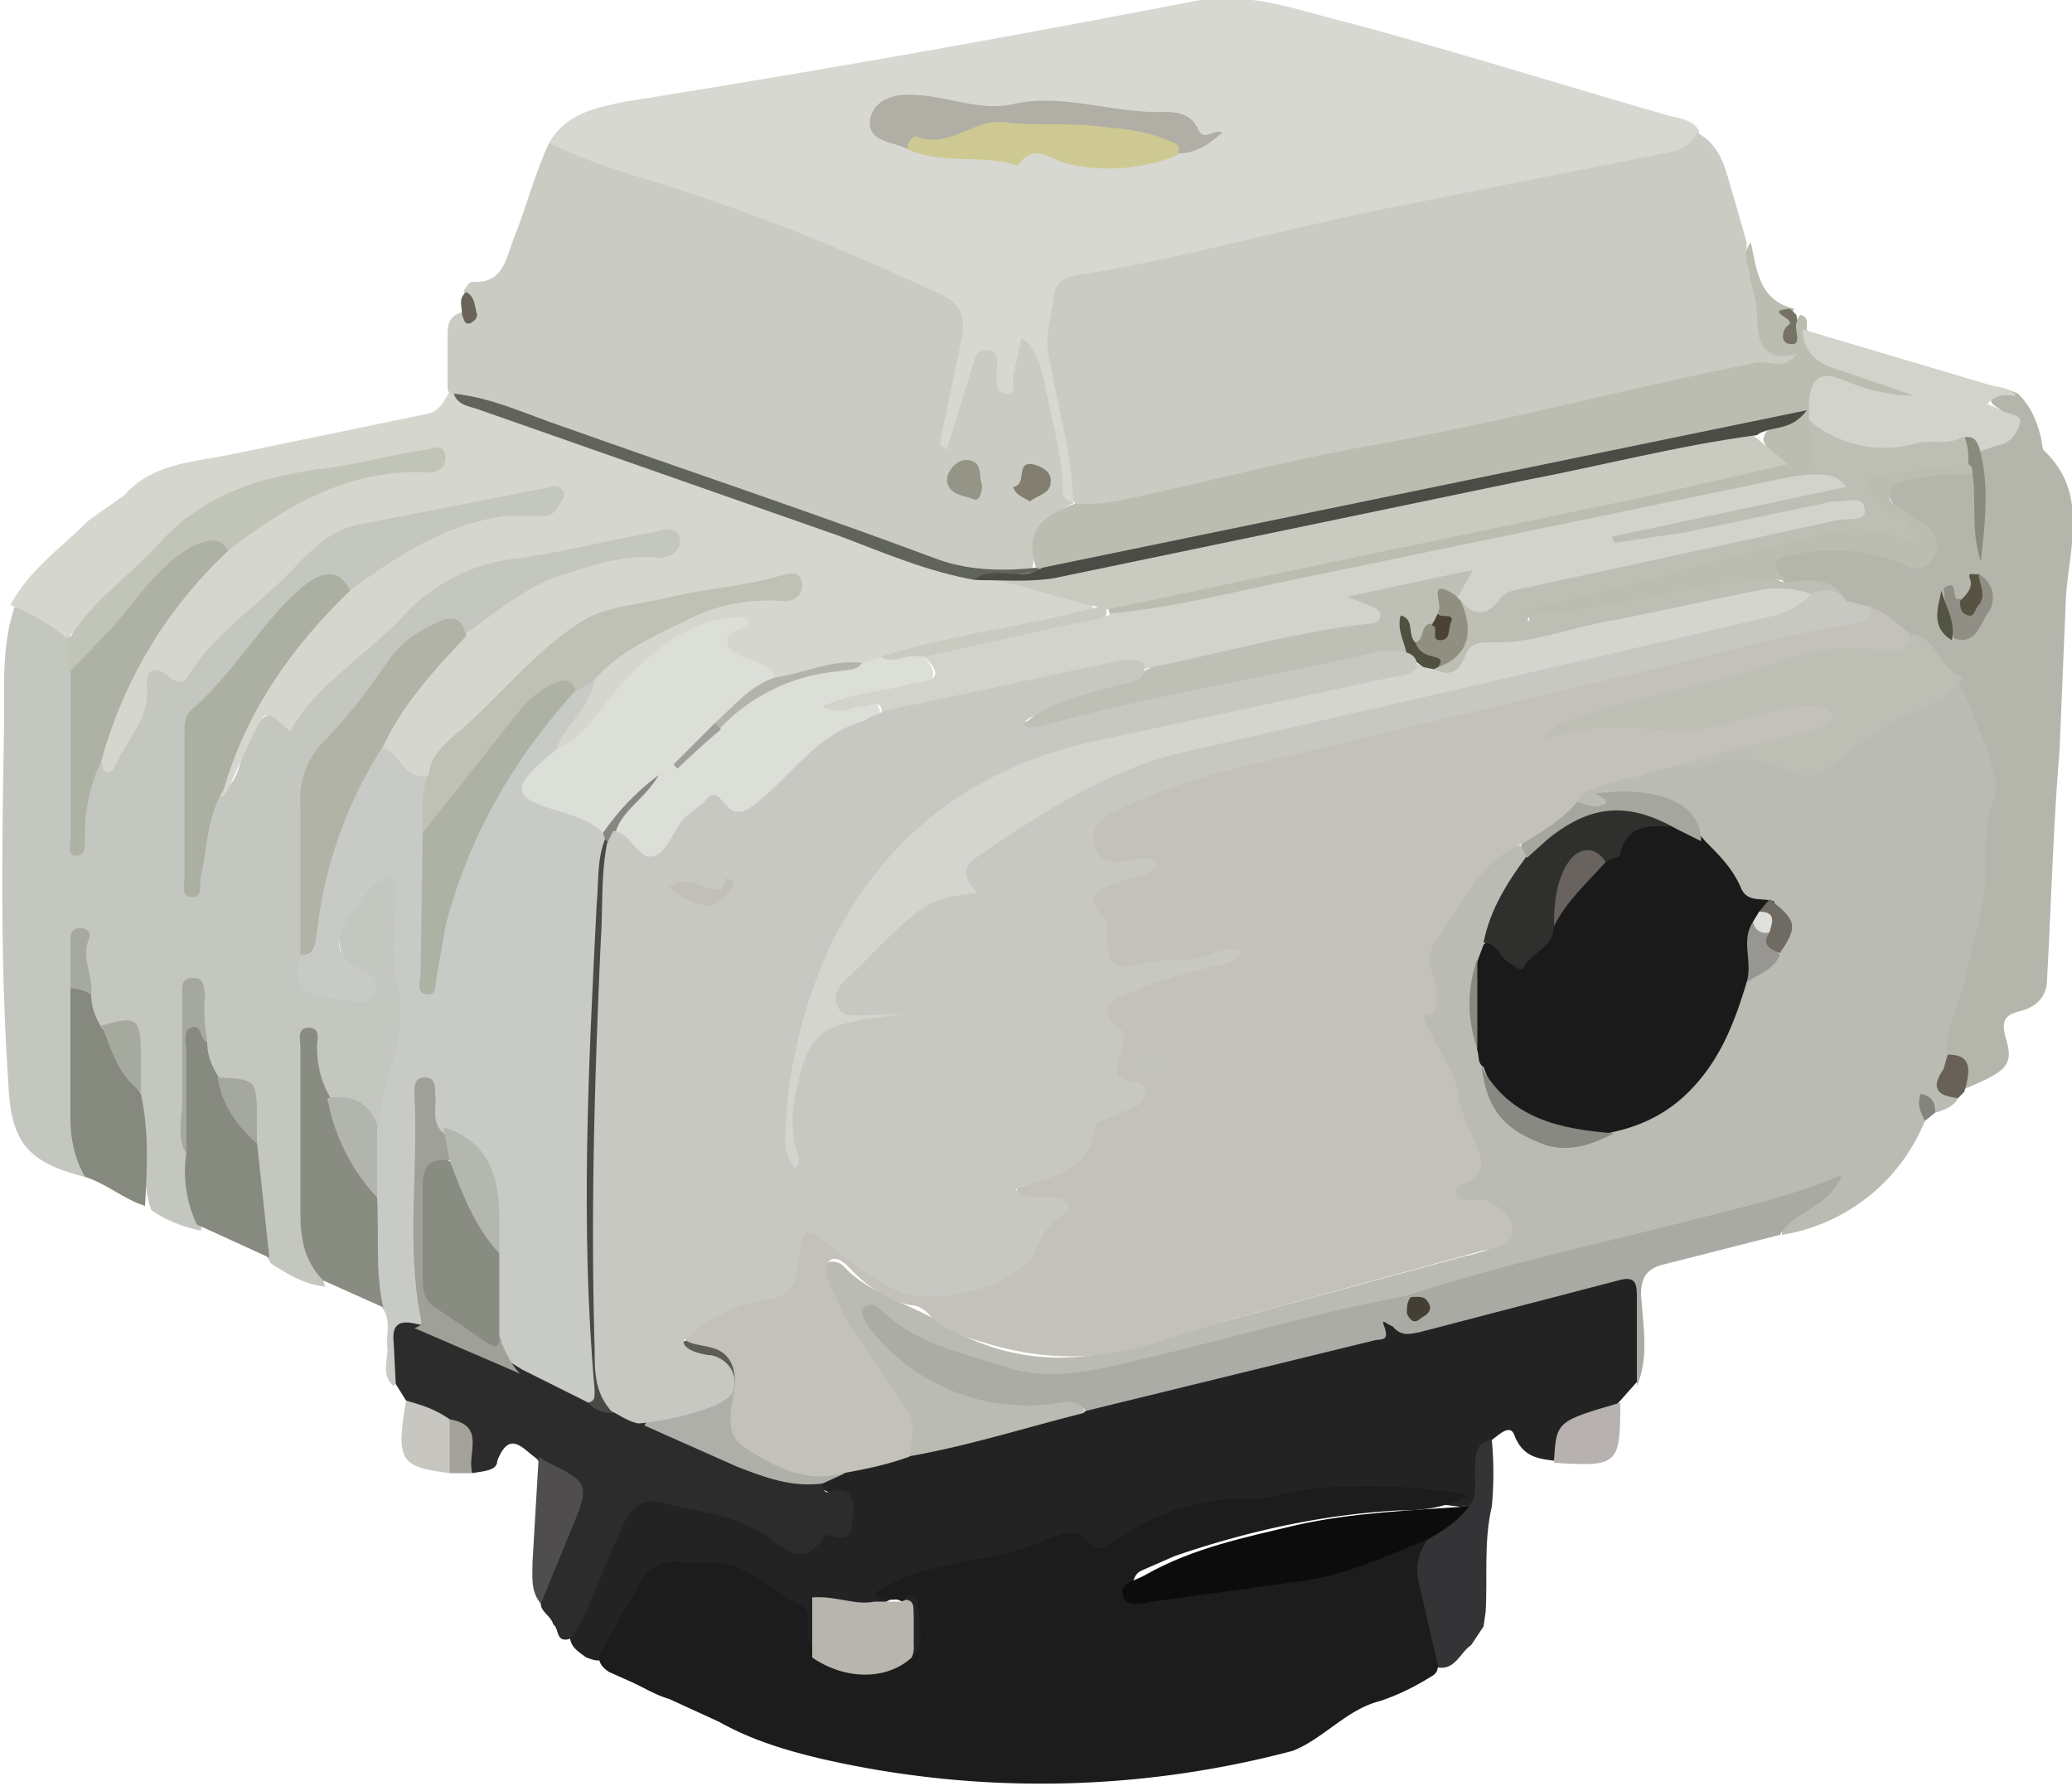 <svg xmlns="http://www.w3.org/2000/svg" id="图层_1" viewBox="0 0 100 86.2"><style>.st2{fill:#caccc3}.st5{fill:#232324}.st8{fill:#bbbdb1}.st11{fill:#d2d3cb}.st27{fill:#bdbfb4}.st31{fill:#898983}.st39{fill:#a5a89e}.st40{fill:#a6a99e}.st67{fill:#c2c3bd}</style><path fill="#d7d8d2" d="M26.5 6.9c.8-1.4 2.2-1.7 3.7-2A813 813 0 0 0 57.4.1c2.8-.6 5.2.4 7.7 1 5.2 1.4 10.3 3 15.5 4.5.5.1 1.1.2 1.4.7 0 1.1-.9 1.2-1.7 1.4-2.4.6-4.9 1-7.3 1.5-5.1 1-10.1 2.1-15.1 3.3l-5.1 1c-1.2.2-1.7.8-1.8 1.9-.2 1.8.4 3.5.6 5.3.2 1.1.7 2.2.3 3.4-1 .6-.9-.3-1-.8l-.9-4.6-.5-1.5c-.3.5-.2.9-.3 1.2-.1.3-.1.8-.6.8s-.7-.3-.8-.7c-.1-.3 0-.6-.3-.9-.5.2-.4.7-.6 1.1l-.8 2.4c-.1.3-.2.8-.7.6-.4-.1-.4-.6-.4-.9l.2-1.2c.3-.8.4-1.7.6-2.6.4-1.9.2-2.3-1.6-3.1a95.7 95.7 0 0 0-16.4-6.2c-.5-.1-1.1-.2-1.3-.8z"/><path fill="#babbb3" d="M92.9 54.1a9 9 0 0 1-6.9 5.5c0-.8.6-1 1.1-1.4l1-.7c-6.5 2.1-13.3 3.3-20 5.4-4.8 1-9.6 2.4-14.3 3.5-3.9.9-7.3-.2-10.7-2.1-.3-.1-.4-.4-1-.4a9.9 9.9 0 0 0 6.9 3.8l2.1-.1c.6 0 1.2-.1 1.3.8-.3.4-.7.5-1.2.6-2 .5-3.9 1.1-5.9 1.5-.5.1-.9.3-1.4.1-.4-2.5-2.1-4.3-3.4-6.3-.5-.8-.9-1.5-1-2.4-.1-.4-.1-.7.3-.9.3-.2.7-.1.9.1 1.3 1.4 3.2 1.8 4.8 2.8 2.7 1.7 5.8 2 8.7 1.2l16.6-4.5h.1c.5-.2 1.3-.2 1.3-.9s-.7-.9-1.3-1.1c-1.1-.4-1.2-.6-.4-1.5.6-.6.4-1.1.2-1.7a16 16 0 0 0-2.8-5.5c-.2-.7-.2-1.4 0-2.1.9-.6.6.4.9.6-.1-1.1-.5-2.2.3-3.2 1.3-1.6 1.8-3.8 4.2-4.4.3.1.4.3.5.6-.6 1.5-1.6 2.8-2 4.4l-.3.9c-.2 1.3-.2 2.6 0 3.9l.3.9c.4 2.9 2.8 4.6 6.1 3 3-.9 4.8-3 5.8-5.9.1-.4.2-.8.5-1.1.4-.6 1.2-.8 1.5-1.5.6-.9.7-1.6-.5-2.1-.8 0-1.4-.4-1.7-1.1-.4-.8-1.2-1.3-1.5-2.2-.4-1.4-1.6-1.8-2.8-2.1-.6-.1-1.2 0-1.7-.3.4.5.3.9-.3 1-.4.1-.7-.1-1-.3-.3-.3-.6-.5-1-.4-.3.1-.6.1-.8-.3-.1-.3.1-.6.3-.8.5-.4 1.1-.7 1.7-.4.4.2.7.2 1 0 2.6-.1 5.2-1 7.7-.3 1.9.5 3.2.1 4.4-1.2.4-.4.8-.7 1.3-.9 1.4-.4 2.5-1.4 3.9-1.9 1.2 2.1 2.4 4.1 1.7 6.7l-.2.9c.1 3.3-.7 6.4-1.8 9.5l-.1.8c0 .8-.8 1.7.2 2.4-.2.4-.7.6-1.1.7-.6-.4-.3.3-.5.4z"/><path d="M51.8 24.2c-.1-2.4-.8-4.8-1.2-7.1-.2-1.1.2-2 .3-3 .1-.5.5-.7 1-.8 5-.8 9.9-2.2 14.8-3.2l13.6-2.7c.6-.1 1.3-.3 1.6-1 1.3.7 1.4 2 1.8 3.2l.6 2.1c-.1 1.6.6 3 1 4.5.1.3.4.4.6.5.3.1.8.1.8.6-.1.4-.6.5-1 .5l-2.9.4c-9.3 2.2-18.7 3.9-27.9 6.1-.9.2-1.9.6-2.9.1l-.2-.2z" class="st2"/><path fill="#c4c7c0" d="M4.1 56.8C1.3 56.1.5 55.1.4 52.2 0 46.4.1 40.6.2 34.8c0-1.8-.1-3.7.5-5.5 1.3 0 2.2.7 2.9 1.7.2.5.1 1 .2 1.5v7.7c.3-1.2.1-2.5 1-3.5.3 0 .6.2.8-.2.4-1 1.2-2 1.3-3.2 0-.8.4-1.4 1.4-1.1.5.2.8-.1 1.1-.4 1.9-2.1 4.1-4 6.2-6a3 3 0 0 1 1.8-.8l8.6-1.7c.6-.1 1.5-.4 1.6.6.1.8-.6 1.3-1.4 1.3a13 13 0 0 0-8 2.9c-.4.2-.7.6-1.2.6-.9-.7-1.6-.4-2.4.3-1.8 1.6-3.1 3.8-4.9 5.5-.3.3-.4.8-.4 1.2v6.8c.5-1.5.3-3.1 1.3-4.3 1-.4.9-1.5 1.3-2.2.5-.8.6-2 2-1.3.3.1.5-.2.6-.4 2-2.3 4.3-4.2 6.6-6.2 1-.9 2.3-1.1 3.6-1.3l6.5-1.3.4-.1c.6 0 1.5-.3 1.7.6.1 1-.7 1.3-1.5 1.3a14 14 0 0 0-6.9 2.1c-.7.4-1.2 1.1-1.9 1.4h-.5c-.7-.5-1.3-.4-1.9.1-.4.3-.9.6-1.2 1.1-1.2 1.6-2.3 3.1-3.7 4.5-.6.6-.8 1.4-.8 2.3 0 2.5.1 4.9-.1 7.4.2 1.4.9 1.8 2.7 1.5.1-.1 0-.3-.1-.3-1.7-1.6-1.3-4.1.9-5.1.6-.3.9-.1 1.1.5l.1 1.3c0 1.6-.1 3.3.2 4.9.1.7.1 1.5-.3 2.2-.6 1-.1 2.4-1 3.4-.9-.4-1.6-1.2-2.6-1.3-.6-.6-.7-1.4-.8-2.2.4 3.7-.6 7.4.7 11-1-.1-1.8-.6-2.6-1.1-.5-.7-.7-1.5-.6-2.4 0-1.1-.1-2.1-.3-3.1v-.8c0-1.8 0-1.8-1.7-2.3-.5-.5-.6-1.1-.7-1.8 0-.8-.2-1.5-.4-2.2-.1 2.5-.3 5 0 7.5 0 1.2.4 2.3.3 3.5-.9-.2-1.7-.5-2.4-1-.6-1.7-.1-3.5-.6-5.2v-1.4c0-1.6 0-1.6-1.6-1.7-.7-.3-.7-1-.8-1.6L4 46.1v7.1c-.4.9.2 2.2.1 3.6z"/><path d="M26.5 6.9c2.4 1.2 5.1 1.8 7.6 2.7 3.9 1.3 7.6 2.9 11.3 4.6 1.1.5 1.2 1.3 1 2.2l-1 4.8c0 .2-.1.3.3.5l1.1-3.6c.2-.5.2-1.2.8-1.2.7 0 .5.7.5 1.2 0 .4 0 .9.5.9s.2-.6.3-.9l.4-1.8c.9.7 1 1.7 1.2 2.6.3 1.6.8 3.2.8 4.8 0 .3.2.5.5.5v.1c-1.5.6-1.7 1.9-2 3.2-1.4.4-2.8.4-4.2-.1-6.1-2-12-4.3-18-6.3-2-.7-4-1.2-5.9-2.1l-.1-.2v-2.5c0-.5 0-1 .6-1.2.7-.2.1-.7.2-1.1.1-.1.2-.4.4-.4 1.5.1 1.6-1.1 2-2.1.6-1.5 1-3.1 1.7-4.6z" class="st2"/><path fill="#d5d7cf" d="M16.9 28.5c2.3-1.7 4.6-3.2 7.5-3.6h1.7c.6.1.8-.4 1-.7.1-.2.2-.4 0-.6-.3-.3-.7 0-1 0l-8.7 1.7c-1.8.3-2.8 1.8-4 2.9-1.5 1.4-3.2 2.6-4.3 4.4-.2.4-.5.4-.9.1-.8-.7-1.2-.3-1.1.5.1 1.5-1 2.5-1.5 3.7-.1.2-.3.5-.6.3l-.1-.5c-.4-.4-.2-.8-.1-1.2 1.2-3.6 3.3-6.6 6-9.2 2.9-2.5 6.1-4 10-4.2-.5-.3-1 0-1.5.1-1.3.3-2.7.7-4.1.7-3.6.2-6.1 2.2-8.5 4.5-1.2 1.1-2.2 2.4-3.5 3.4a9.2 9.2 0 0 0-2.7-1.6c.9-1.7 2.5-2.8 3.8-4.1L6 23.9c1.4-1.6 3.5-1.6 5.3-2l9.2-1.9c.7-.1.9-.6 1.2-1.1l.1.1c3 1.2 6.1 2.1 9.1 3.2l14.6 5.2c.5.2 1 .4 1.5.4l.4.1c1.6-.1 3.1.6 4.6 1 .4.1.9.3.8.7 0 .4-.5.4-.9.5-3.1.7-6.2 1.2-9.3 2a2 2 0 0 1-1 .3c-1.4-.1-2.7.7-4.1.6l-1.8-.9c-1.2-.6-1.2-1.1-.2-1.9-2.9.3-4.7 2.3-6.5 4.5-.6.8-1.1 1.7-2.4 1.7-.3-.6.1-1.1.5-1.5l1.2-2.1a13 13 0 0 1 8-3.9c.9-.1.9-.1 1.7-.5-1 0-1.8.3-2.6.4-.7.1-1.3.3-2 .3-3.7.3-6.9 1.8-9.3 4.8-1 1.3-2.6 2.2-3.5 3.6-.5.6-1 .3-1.4-.2-.4-.4-.8-.7-1-1.2a10 10 0 0 1 4.1-5.4c1.5-1 2.9-2.3 4.7-2.9 1.5-.5 3-1 4.6-.9.6.1 1.3-.2 1.2-.9-.1-.7-.9-.4-1.3-.3-2.3.4-4.5 1-6.9 1.3a8.6 8.6 0 0 0-5.2 2.8c-1.8 1.9-4.1 3.2-5.4 5.5-1.2-1.1-1.2-1.1-1.9.4L11 38.1c-.2.3-.4.6-.5 0-.3-.4-.2-.7 0-1.1 1.2-3 2.9-5.6 5-7.9.6-.4.9-.7 1.4-.6z"/><path d="M43.8 70.3c2.9-.5 5.7-1.4 8.5-2.1.4-.5 1-.5 1.6-.7 3.9-.9 7.7-2 11.6-3 .4-.1.9.1 1-.8 0-.5.6-.2 1-.1.4.4.8.2 1.2 0 2.9-.9 5.9-1.5 8.8-2.3 1.5-.4 1.6-.2 1.6 1.3 0 1.4.2 2.7-.1 4.1l-.8.9c-.2.2-.3.4-.6.5-1.5.1-2.3 1-2.6 2.4-.8-.1-1.5-.2-1.9-1.2-.2-.6-.7-.1-1.1.2-.5.5-.3 1.2-.4 1.8-.1.6.1 1.2-.5 1.5-2.4-.3-4.8-.6-7.1-.2-2.5.4-5 .3-7.4 1.1a7 7 0 0 0-2.1 1.1c-.7.5-1.4.8-2.2.2-.4-.3-.8-.3-1.3-.1-2.1.9-4.5 1.1-6.7 1.8-.6.2-1.3.4-1.8.8-.9.6-1.8-.1-2.7 0-.2.8.1 1.6-.3 2.3-.5.3-.6-.2-.6-.5-.3-1.7-1.8-2.2-2.9-2.9-.5-.3-1.4-.3-2.1-.4-1.6-.3-2.1 0-2.9 1.4-.5 1-1.1 1.9-1.9 2.7-.3.1-.5 0-.8-.1-.4-.3-.8-.5-.8-1.1l2.3-5.4c.6-1.4 1.3-1.7 2.7-1.4 1.9.4 3.8.8 5.4 2.1.4.3.8.4 1.2 0 .3-.3.7-.5 1.2-.6.4-.1.5-.3.5-.7 0-.4-.1-.7-.5-.8-.4-.1-.8-.2-.8-.7.2-.6.8-.5 1.2-.7 1 .1 2-.6 3.1-.4z" class="st5"/><path fill="#c8cbc5" d="M28.7 32.8c-.2 1.4-1.5 2.2-1.9 3.5 0 .3-.3.5-.5.8-.9 1.1-.8 1.3.5 1.8 1 .4 2.1.5 2.6 1.7v.4l-.4 4c-.4 6.1-.3 12.2-.3 18.4 0 1.1 0 2.2.2 3.3.1.4.2.9-.2 1.2-1.5.1-2.6-.8-3.8-1.4-.6-.6-.9-1.3-1.1-2.1-.2-1.2-.1-2.4-.1-3.6v-1.2c.2-2.2-.4-4-2.6-5-.4-.5-.3-1.1-.5-1.8-.2.5-.2.8-.2 1.2.1 3.1-.3 6.3.2 9.4.1.4 0 .7-.4.9-.6 0-.9.2-.9.9 0 .6.1 1.2-.3 1.7-.6-.5-.3-1.2-.3-1.8-.1-.6.2-1.3-.2-1.9-1-1.7-.5-3.6-.6-5.5.1-1.1-.4-2.3.4-3.3.1-2.3 1.5-4.4.9-6.8-.4-1.5-.1-3.1-.1-4.6 0-.3.1-.6-.3-.7l-.6.3c-.6.5-1 1.1-1.4 1.7-.7 1.2-.6 1.8.6 2.5.4.2 1 .4.7 1.1-.2.6-.8.5-1.3.4l-1.3-.2c-1-.2-1.4-.9-1-1.9.6-.8.5-1.8.7-2.6.4-2.4 1.4-4.6 2.4-6.7.2-.4.4-.8.9-.8.8.2 1 1.6 2.1 1.3.4.9 0 1.9.1 2.8v6.9c.9-5.3 3-9.9 6.8-13.8.4-.3.7-.7 1.2-.5z"/><path fill="#b4b6ac" d="M94 50.9c-.2-1.4.7-2.6.9-3.9.3-1.6.9-3.1.9-4.7 0-1.2 0-2.5.4-3.7.1-.3.2-.7.1-1-.4-1.7-1.1-3.2-1.8-4.8-.7.1-.9-.4-1.3-.8s-.7-.9-1.2-1.2c-.7-.4-1.2-1-2-1.3a3 3 0 0 1-1-.4c-.8-.8-2-.7-2.9-1-.8-.9-.7-1.5.5-1.7 1.7-.3 3.3-.3 5 .2.5.1 1.1.6 1.4-.1.3-.7-.3-1-.8-1.4l-.7-.6c-.6-.7-.5-1.4.4-1.7 1.1-.3 2.3-.7 3.5-.1.5.9.1 1.9.2 2.7 0-1.1.1-2.3-.2-3.5.1-.3.3-.4.5-.6.8-.4 1.9-.7.4-1.7-.2-.1-.3-.4-.2-.6.4-.4.8-.2 1.3 0 .6.6.9 1.3 1.1 2.1l.1.6c2.3 2.1 1.2 4.9 1.1 7.3l-.3 7.2c-.3 3.6-.4 7.3-.6 11 0 .9-.5 1.4-1.3 1.6-.8.2-.9.5-.7 1.3.4 1.3.1 1.6-2.1 2.5-.2-.4.1-1.3-.7-1.7z"/><path d="M50 27.4c-.5-1.6 0-2.4 1.9-3.1 1 .1 1.9-.1 2.9-.3 4-.9 7.9-1.9 11.9-2.6 6.1-1.1 12-2.7 18.1-3.9.6-.1 1.3.4 1.9-.4-1.7.4-1.9-.7-1.9-1.9 0-.7-.3-1.4-.4-2.1-.1-.5-.3-.9.1-1.4.3 1.4.4 2.8 2.1 3.2-.2.3.2.5 0 .9.2-.2.1-.5.3-.6.4.1.3.4.3.7.5 1 1.4 1.6 2.5 1.8l2.3.8c.4.1.9.3.8.8-.1.5-.7.3-1 .2l-1.9-.5c-1.8-.6-1.9-.5-1.9 1.4.2 1 .4 1.9-.4 2.7-1.7.6-3.5.8-5.3 1.2C73.5 26 64.8 28 56 29.7c-.7.1-1.5.4-2.2.2-.8-.8.2-.8.5-.9l4.7-1 26.9-5.6c-.2-.5-.7-.7-.8-1.2.1-.5.4-.5.6-.5-3.5.9-7.3 1.6-11 2.3l-22.3 4.6c-.5.1-1.1.3-1.7.2l-.7-.4z" class="st8"/><path fill="#2c2c2d" d="M19.1 66.8l-.1-2c-.1-.9.3-1.1 1.1-.9 1.9.3 3.5 1.2 5.1 2.2l3.2 1.6c.4.2 1 .1 1.4.3l1.4.6c2.7 1.1 5.4 2.5 8.4 3 .1.2.2.5.4.4.9-.2 1.2 0 1.2 1-.1.7 0 1.5-1.1 1.1h-.3c-1.1 1.8-2 .5-3-.1-1.5-.9-3.3-1.1-5-1.5-.8-.2-1.3.3-1.7 1l-1.7 4a5 5 0 0 1-.9 1.6c-.7.2-.5-.5-.8-.7-.1-.4-.6-.6-.6-1-.3-1 .6-1.6.7-2.5l.4-1.1c.6-1.8.6-1.8-.9-2.9l-.4-.5c-.7-.5-1.3-1.4-1.9.1 0 .5-.7.5-1.2.6-.4-.3-.4-.8-.4-1.2 0-.5-.3-.9-.8-1.1-.7-.4-1.5-.5-2-1.2l-.5-.8z"/><path fill="#a9aaa4" d="M79 66.9v-4.4c0-.7-.2-.9-.9-.7l-9.6 2.5c-.5.1-.9.2-1.3-.3-.2-.4.1-.6.4-.7.2-.1 1 .4.6-.5l-.2-.3c4.6-1.5 9.3-2.5 14-3.7 2.3-.6 4.6-1.1 6.9-2.1-.6 1.6-2.3 1.7-3 2.9L80.4 61c-.9.2-1.2.6-1.2 1.5.1 1.5.4 3-.2 4.4z"/><path d="M87.3 20.2v-.8c.1-1.3.7-1.5 1.8-1 1 .4 2.1.7 3.3.7l-3.8-1.3c-1-.3-1.6-.9-1.6-1.9l9.1 2.7c.4.1.9.1 1.2.5-.4 0-.8-.2-1.4.4l.7.3c.3.2 1 .2.9.6-.1.4-.4 1-1.1 1.1l-.9.3c-.4-.1-.7-.5-1.1-.3-1.2.1-2.4.4-3.7.4-1.3-.1-2.6-.3-3.4-1.7z" class="st11"/><path fill="#898c80" d="M18.2 57.8c.1 1.8-.1 3.6.3 5.3l-2.9-1.3c-.9-.9-1.1-2-1.1-3.2v-8c0-.4-.2-1 .4-1 .6 0 .4.6.4.9 0 .9.2 1.7.6 2.4l2.3 4.9z"/><path fill="#878a7f" d="M9.5 59.1a6 6 0 0 1-.5-3.5c-.3-1.7-.1-3.5-.1-5.3 0-.4-.2-1 .5-1 .6 0 .4.7.6 1 0 .6.2 1.1.5 1.6l1.9 3.2.6 5.6-3.5-1.6z"/><path fill="#86897e" d="M4.1 56.8c-.5-.9-.7-1.8-.7-2.8v-6.3c.5-.3.8-.2 1 .3 0 .6.2 1.1.5 1.6.9.9 1.2 2.1 1.9 3.2.4 1.8.3 3.6.2 5.4-1-.3-1.9-1.1-2.9-1.4z"/><path fill="#343335" d="M72 72.7c-.4 1.7-.2 3.4-.3 5.1l-.1.7-.6.9c-.6.4-.8 1.4-1.9 1-.8-1.4-.9-3.1-1.2-4.7-.1-.5.1-.9.5-1.3l2.1-1.7c.1-.1.2-.1.4 0 .5-.6.2-1.3.3-2 0-.6.1-1.1.8-1.2.1 1.1.1 2.1 0 3.2z"/><path fill="#4f4d4e" d="M26 70.3l.3.2c2.2 1.1 2.2 1.1 1.2 3.5l-1.4 3.4c-.5-.6-.4-1.3-.4-2l.3-5.1z"/><path fill="#b7b2af" d="M75 70.6c.1-2 .1-2 3.2-2.9 0 3-.1 3.1-3.2 2.9z"/><path fill="#c8c6c0" d="M19.6 67.6c.7.2 1.4.4 2.1.9.6.9.4 1.8 0 2.6-2.4-.3-2.6-.6-2.1-3.5z"/><path fill="#a4a199" d="M21.7 71.1v-2.6c1.8.3.8 1.7 1.1 2.6h-1.1z"/><path fill="#676157" d="M94 50.9c1 0 1.2.5.8 1.8l-.3.3c-.9-.1-1.4-.4-.7-1.4l.2-.7z"/><path fill="#767266" d="M86.7 15.2c0 .1.1.3 0 .4-.1.4.3 1.1-.3 1-.5 0-.4-.7-.1-.9.5-.3-1.3-.7.1-.8l.3.3z"/><path fill="#696359" d="M22.5 14.1c.4.2.4.6.5 1 .1.2-.1.4-.3.5-.3.1-.3-.2-.4-.4 0-.4-.2-.8.2-1.1z"/><path fill="#84837c" d="M92.9 54.1c-.2-.4-.4-.8-.2-1.3.6.1.7.5.7.9l-.5.4z"/><path fill="#b0aea5" d="M43.8 7.2c-.7-.4-2-.3-1.8-1.5.3-1.1 1.5-1.2 2.4-1.1 1.5.1 3 .8 4.6.4 2.4-.5 4.8.5 7.2.4.6 0 1.3.1 1.6.8.3.7.7 0 1.2.2-.7.6-1.3 1-2.1 1-1.5-1.1-3.3-1-4.9-1.2H47.9c-1.3.8-2.7.6-4.1 1z"/><path fill="#cec992" d="M43.8 7.2c0-.4.3-.7.5-.6 1.5.6 2.7-.9 4.2-.7 1.5.2 3 0 4.5.2 1.1.1 2.2.2 3.2.6.4.2.9.2.6.8-1.7.7-3.7.8-5.3.4-1-.3-1.6-1-2.4.1-1.6-.6-3.6 0-5.3-.8z"/><path fill="#1a1a1a" d="M84.3 47.4c-.6 2-1.3 3.8-2.8 5.3-1 1-2.2 1.6-3.5 1.9-1.5.4-2.9 0-4.2-.5-1.2-.5-1.8-1.5-2.2-2.6-.3-.2-.2-.5-.3-.8-.2-1.4-.2-2.8 0-4.3l.3-.8c.2-.2.4-.2.6 0 1.5.8 1.7.7 2.6-.9a9.6 9.6 0 0 1 2.7-3.3c.8-1.2 1.8-2.1 3.4-1.7.6.1 1 .4 1.4.9.7.7 1.3 1.3 1.7 2.2.3.8 1 .5 1.6.7.2.3-.2.5-.3.7l-.3.6c-.5.8 0 1.8-.7 2.6z"/><path d="M77.4 37.3c.2-1.2 1.5-1.1 1.9-.9 1.9.7 3.4-.6 5.1-.8 1.2-.1 2.5-.3 3.8-1-1.7-.4-3.1.4-4.6.7-1.5.3-2.9.7-4.4.3a6.2 6.2 0 0 0-4 .5 4 4 0 0 1-1.5.3c.4-1.8 2.1-2 3.4-2.4l10.5-2.8c1-.3 2-.4 3-.1.6.2 1.2.1 1.7-.5 1.2.2 1.3 1.7 2.4 2.1-.4.7-1 1.1-1.7 1.4-1.7.6-3.1 1.6-4.5 2.8-.7.6-1.3.7-2.2.3-1.3-.5-2.7-.9-4.1-.2-.5.2-.9-.2-1.3-.1-.6.2-1.6-.8-1.6.6 0 .2-.7.3-.7-.1-.4-.8-.9.1-1.2-.1z" class="st27"/><path fill="#abaca6" d="M67.9 63.4c-.3.1-.5.3-.6.6-.2.1-.7-.5-.5 0 .3.8-.2.6-.5.7l-13.9 3.4c-.3-.4-.7-.5-1.2-.4a9.6 9.6 0 0 1-9.3-3.7c-.1-.3-.5-.6-.2-.9.4-.3.7 0 .9.2 1.7 1.6 3.9 2 6 2.7 2.2.7 4.4.1 6.5-.4 4.3-1 8.6-2.3 13-3.1l.1.1c.1.3-.1.6-.3.8z"/><path fill="#2f302e" d="M75 44.7c0 1-1 1.2-1.4 1.9-.2.4-.5 0-.7-.1-.5-.2-.6-1-1.3-1 .3-1.6 1.2-3 2.1-4.2.2-.9.9-1.3 1.6-1.7 1.5-.7 3.1-1.1 4.7-.5.4.1.9.2.9.8-1.1 0-2.3-.3-2.7 1.3 0 .2-.4.2-.7.4-.4 0-.7-.2-.8-.5-1.2.8-1.2 2.3-1.7 3.6z"/><path fill="#a5a69e" d="M80.9 40c-2.3-1.3-4.1-1.2-6.2.5l-1 .9-.3-.6c.7-1 1.6-1.6 2.7-2.1.4.1.8.3 1.1.2.7-.2.1-.4-.2-.6 3.1-.4 5.1.5 5.1 2.3l-1.2-.6z"/><path d="M71.5 51.5c1.4 2.5 3.8 3 6.4 3.2-1 .5-2 .9-3.2.6-2-.7-2.9-1.6-3.2-3.8z" class="st31"/><path fill="#979692" d="M84.3 47.4c.3-1-.3-2 .3-2.9l.8.5c.2.3.2.8.5 1.1-.3.7-1 .9-1.6 1.3z"/><path fill="#6f6b62" d="M85.9 46c-.5-.2-.9-.4-.5-1-.3-.3-.2-.7-.5-1l.5-.6c1.3 1 1.4 1.3.5 2.6z"/><path d="M71.3 46.3v4.3a6.3 6.3 0 0 1 0-4.3z" class="st31"/><path fill="#b0b3a6" d="M18.5 36a20.7 20.7 0 0 0-3.2 9c-.1.6-.1 1.1-.8 1.1v-7.2a4 4 0 0 1 1.2-3.2c1.2-1.2 2.2-2.6 3.1-3.9.6-.8 1.3-1.3 2.2-1.7.7-.4 1.3-.4 1.5.6-1.5 1.6-3 3.2-4 5.3z"/><path fill="#acb0a2" d="M16.9 28.5c-2.8 2.7-5 5.8-6.1 9.6-.8 1.3-.8 2.8-1.1 4.2-.1.4.1 1-.4 1-.6 0-.4-.6-.4-.9v-7c0-.4 0-.8.3-1.1 2-1.7 3.3-4.1 5.2-5.8 1.2-1.1 2-1 2.5 0z"/><path fill="#aeb2a4" d="M11 26.6a21.6 21.6 0 0 0-6.1 10.1 8.4 8.4 0 0 0-.8 3.8c0 .4 0 .8-.4.8-.5 0-.3-.5-.3-.8v-8.1c1.5-2 3-4 4.9-5.7a5 5 0 0 1 1.6-.9c.5 0 1.1-.1 1.1.8z"/><path fill="#c1c5b7" d="M11 26.6c-.4-.8-1-.5-1.6-.3-1.7.9-2.7 2.5-3.9 3.9l-2.2 2.3v-1.6c1.1-1.9 3-3.1 4.4-4.7 2.2-2.4 4.9-3.2 8-3.6 1.7-.2 3.3-.7 4.9-.9.3-.1.9-.3.9.4 0 .4-.3.7-.8.7-3.7-.2-6.8 1.5-9.7 3.8z"/><path fill="#b2b5ad" d="M18.2 57.8a9.5 9.5 0 0 1-2.4-4.8c1.2-.2 2 .2 2.4 1.3v3.5z"/><path d="M10 50.3c-.4-.1-.2-.9-.8-.7-.4.2-.2.7-.2 1.1v5c-.5-.8-.2-1.7-.2-2.6v-5c0-.4-.1-.9.5-.9s.5.4.6.8c-.1.8 0 1.6.1 2.3z" class="st39"/><path d="M6.8 52.7c-1.1-.8-1.4-2-1.9-3.2 1.7-.5 1.9-.4 1.9 1.5v1.7z" class="st40"/><path d="M12.4 55.2c-1-.9-1.7-1.9-1.9-3.2 1.9.1 1.9.1 1.9 2.1v1.1z" class="st39"/><path d="M4.4 48a2 2 0 0 0-1-.3v-2.4c0-.3.1-.5.5-.5.3 0 .5.2.4.5-.4.9.2 1.8.1 2.7z" class="st40"/><path fill="#61645b" d="M50 27.4l.3.1c-.2.8-.8.4-1.3.5h-1.9c-2.3-.4-4.4-1.3-6.5-2.1l-17.4-6.1c-.5-.2-1.1-.2-1.3-.8 1.9.2 3.5 1 5.3 1.6 5.9 2.1 11.9 4.1 17.8 6.3 1.5.6 3.2.7 5 .5z"/><path fill="#949487" d="M47.4 23.4c0 .3-.1.8-.4.7-.5-.2-1.2-.2-1.3-.9 0-.5.5-1 .9-1 .9 0 .6.8.8 1.2z"/><path fill="#827e70" d="M49.7 24.2c-.3-.2-.7-.3-.8-.7.7-.1.1-1.2.9-1.1.5.1 1 .4.9.9 0 .5-.6.6-1 .9z"/><path fill="#dcded8" d="M29.1 40.2c-.7-.7-1.7-.9-2.6-1.2-1.6-.5-1.7-1-.5-2.1l.8-.7c1.6-.7 2.3-2.3 3.4-3.4 1.6-1.7 3.4-3.1 5.9-3v.3c-.3.4-1.1.3-1 .9.1.6.8.7 1.3.9.4.2.9.2 1 .8L34.6 35l-1.4 1.3 1.6-1.4c1.8-2.1 4.4-2.4 6.9-2.9l.8-.3 1.9-.2c.9.9.9 1.4-.3 1.7l-3.3.7.7-.1c.4-.1.7-.1.9.3.2.4-.1.7-.3.9-1.9.9-3.3 2.5-4.8 3.8-.6.6-1.2 1.1-2.1.4-.7-.5-1 0-1.5.4l-.6.6c-1.6 1.9-1.6 1.9-3.5.1.2-.9.2-.9 1.1-1.9-.5.4-.7 1.4-1.6 1.8z"/><path fill="#c9cbc1" d="M44.4 31.7c-.6-.2-1.3.4-1.9 0 2.8-.9 5.6-1.3 8.4-1.9l2.1-.5c-2.2-.5-3.9-1.2-5.8-1.4 3.6-.2 7.1-1.2 10.6-1.9l20.3-4.1 5.4-1.1c.4-.1.8-.1 1.1.2l1.7 1.4-7 1.6-14.4 3-11.4 2.4h-.1v.2c-.1.7-.6.7-1.1.7l-6.4 1.4h-1.5z"/><path fill="#bec1b4" d="M20.4 40.2c0-1-.1-2 .3-2.9.1-.8.7-1.3 1.1-1.7 2.1-1.7 3.8-4 6.1-5.5 1.3-.9 3-.9 4.5-1.3 1.7-.4 3.5-.5 5.2-1 .4-.1 1-.3 1.1.3.1.6-.4 1-1 .9-1.6-.1-3.1.2-4.5.9-1.6.8-3.3 1.5-4.5 2.9l-.8.5c-1.4-.2-2.1.7-2.8 1.7l-3.6 4.6c-.3.3-.5.8-1.1.6z"/><path fill="#4b4c46" d="M84.8 21c-3.8.5-7.6 1.5-11.3 2.2l-22.6 4.7c-1.2.2-2.4.1-3.6.1l-.2-.1c1-.6 2.2.2 3.2-.5l36.9-7.6c-.8 1.1-1.8.7-2.4 1.2z"/><path fill="#b2b4aa" d="M34.5 34.9c.9-.8 1.7-1.8 2.9-2.2 1.4-.2 2.8-.9 4.2-.7-.3.4-.7.3-1.1.4a8.9 8.9 0 0 0-5.8 2.8l-.2-.3z"/><path fill="#1c1c1c" d="M68.9 74.3c-.5.7-.6 1.4-.4 2.2l.9 3.9c0 .2-.1.4-.3.5-.8.5-1.6.9-2.5 1.2-1.6.4-2.7 1.8-4.2 2.4a47.4 47.4 0 0 1-22.7.4c-1.7-.4-3.4-.9-5-1.8L32.3 82c-.7-.2-1.3-.6-2-.9l-.9-.4c-.3-.2-.5-.4-.5-.8l2.1-3.7c.8-1.2 2-.7 3.1-.8 1.9-.1 3.1 1.4 4.6 2.1.4.2.3.5.3.8 0 .4-.1.9.3 1.3.5-.2.8.2 1.2.2 1.1.2 2.3.5 3.2-.4.2-.8 1-1.7-.4-2.2-.4 0-.8.1-1.1-.3 1.8-1.2 3.8-1.4 5.8-1.8.9-.2 1.7-.4 2.5-.8.8-.3 1.4-.6 2.1.2.4.5.9 0 1.3-.2 2.1-1.4 4.3-2.1 6.9-2 .7 0 1.4-.3 2.1-.4 2.6-.3 5.2-.2 7.7.2l.3.2h-.3c-1 .5-2 .6-3.1.6-3.7.2-7.3 1-10.8 2.2l-1.6.7c-.2.1-.3.2-.4.5.8.2 1.7-.1 2.5-.1 3.5-.4 7-.8 10.3-2.3.6.3 1 .1 1.4.4z"/><path fill="#b8b4ae" d="M42.2 77.3h1.3c.4-.2.6-.1.6.4 0 .8.2 1.6-.1 2.3-1.2 1.1-3.2 1.1-4.8 0v-2.9c1.1-.1 2.1.4 3 .2z"/><path fill="#afafaa" d="M35.6 65.5c.5.6.4 1.4.2 2-.4 1.2-.2 1.9 1.1 2.5 1.3.6 2.5 1.1 3.9 1.1l-1.1.5c-1.5.2-2.8-.3-4.1-.8l-4.5-2c.2-.4.5-.7.8-.9.5-.6 1-1.2 2-.8.5.2.8-.8 1.4-.8l.3.2c-.1-.2-.4-.6 0-1z"/><path fill="#aeb2a5" d="M20.4 40.2l4.2-5.3c.6-.8 1.2-1.5 2.1-1.9.5-.2.8-.3 1.1.3-3 3.3-5.2 7.1-6.3 11.4l-.4 2.3c-.1.4 0 1-.4 1-.7 0-.4-.7-.4-1.1l.1-6.7z"/><path fill="#898c81" d="M24.1 60.5v4c.3.7-.2.6-.6.6a4.2 4.2 0 0 1-3.3-3.9v-4.1c0-.9.3-1.4 1.2-1.2.3.1.5.3.6.6.7 1.3 1.6 2.6 2.1 4z"/><path fill="#494947" d="M29.7 68.2c-.5 0-1-.1-1.3-.5.3-.1.3-.2.3-.6-.7-7.8-.3-15.7.1-23.5.1-1 0-2.1.4-3.1.3 0 .4.2.5.5-.3 2.9 0 5.9-.3 8.9-.2 1.8-.1 3.6-.1 5.4v7c0 2 .1 3.9.4 5.9z"/><path fill="#9fa198" d="M21.7 56c-1-.1-1.3.3-1.3 1.3v4.4c0 .6.1 1.1.6 1.4l2.5 1.7c.3.2.6.3.6-.2.3.6.5 1.2 1 1.7L20 64.1c.3-.1.4-.2.3-.5-.7-3.6-.1-7.2-.3-10.8 0-.4 0-.8.5-.8s.5.4.5.8c.1.6-.2 1.2.3 1.8.4.3.8.7.4 1.4z"/><path fill="#b3b7ae" d="M21.7 56l-.3-1.6c2.2.7 2.7 2.4 2.7 4.4v1.7c-1.2-1.3-1.8-2.9-2.4-4.5z"/><path fill="#878782" d="M29.5 40.8l-.3-.3-.1-.3c.7-1 1.5-1.9 2.7-2.8-.7 1.2-1.8 1.7-2.1 2.8.2.3.2.5-.2.6z"/><path d="M89.1 29c-.5-.3-1.1-.3-1.6-.3-2.7.1-5.2.9-7.8 1.3-2.7.4-5.2 1.5-7.9 1.5-.5 0-.7.3-.9.7-.5.6-1 .8-1.7.3a.3.3 0 0 1 0-.4c1-.6 1.7-1.4 1.2-2.7-.1-.2 0-.4.3-.5.3 0 .7.2 1 0 2.9-1.6 6.2-1.8 9.3-2.5 2.6-.6 5.2-1.3 7.9-1.8-2 .1-3.9.6-5.8 1l-3.9.8c-.6.1-1.4.5-1.6-.3-.1-.8.9-.7 1.4-.8l8.3-1.8c.2 0 .3 0 .5-.2-.2-.2-.5-.2-.6-.4.4-.9.3-1.8 0-2.7a5.7 5.7 0 0 0 5.3 1.2c.7-.2 1.5.1 2.2-.3.5.4.6.8.3 1.4-1 .5-2.2.2-3.2.6-.3.1-.8.1-.9.5-.1.4.2.7.5 1 .5.4 1.5.7 1.2 1.4-.4.9-1.2.1-1.9.1-1.8-.1-3.6.3-5.4.8a87 87 0 0 1-11.5 2.9c-.2.1.1.3 0 .1v-.1c3.5-.7 6.9-1.7 10.4-2 .7-.1 1.3.1 1.9.3 1.2-.1 2.4-.3 3 .9z" class="st27"/><path d="M86.2 28c-3.3-.1-6.5.9-9.8 1.4-1.1.2-2.2.1-3.3.2l5.1-1.3c3.4-.8 6.8-1.9 10.2-2.6 1.4-.3 2.7 0 4 .4-.2-1.2-1.2-1.3-1.7-1.9-.2-.3-.6-.4-.5-.9.1-.4.5-.4.9-.4l3.8-.5c.5 0 .4.2.2.5-1.1 0-2.1 0-3.1.3-.4.1-.7.2-.8.6-.1.4.2.6.5.7l1.3.9c.4.4.7.9.3 1.5-.4.7-.9.6-1.5.3a9.1 9.1 0 0 0-5.4-.4c-.9.1-.9.6-.2 1.2z" class="st8"/><path fill="#898c7d" d="M95.2 22.9c0-.2 0-.4-.2-.5 0-.5 0-.9-.2-1.3.6-.1.7.4.8.8.4 1.7.2 3.4 0 5.2-.5-1.5-.2-2.9-.4-4.2z"/><path fill="#918e85" d="M95.5 27.7c.8.5.8 1.3.5 1.8-.4.5-.6 1.7-1.7 1.3-.3-.8-.4-1.6-.5-2.4.8-.6.3.7.8.5.4.3.6.1.8-.3 0-.2-.2-.6.1-.9z"/><path fill="#585243" d="M95.5 27.7c0 .5.4 1 0 1.5-.2.2-.2.6-.5.5-.4-.1-.4-.4-.4-.7.3-.3.6-.6.5-1-.2-.5.2-.2.4-.3z"/><path fill="#545445" d="M93.7 28.5c.2.8.7 1.5.5 2.4-1-.6-.7-1.5-.5-2.4z"/><path d="M87.3 22.9c.6 0 1.3-.1 1.8.6l-11.3 2.4.1.3 3.4-.5 6.7-1.4.4-.1c.6.1 1.5-.4 1.6.4.1.6-.9.4-1.3.5l-15.2 3.3c-.4.1-.8.1-1.1.5-.6.8-1.2.9-1.9.1-.2 0-.3-.1-.4-.3 0-.4.2-.8-.5-.6l-3.2.7c.7 1.1.6 1.4-.5 1.6l-9.1 1.9c-.4.1-.8.2-1.1-.1l-6.3 1.2c-2.4.5-4.8 1.2-7.2 1.5 0-.3.5-.4.3-.8-.2-.3-.5 0-.7 0-.6-.1-1.2.5-2.1 0 1.5-.7 2.9-.7 4.3-1.1.5-.1 1.9-.1.6-1.3l7.2-1.6c.6-.1 1.3-.2 1.9-.5 3.1-.3 6.1-1.1 9.1-1.7L86.5 23l.8-.1z" class="st11"/><path fill="#443f34" d="M67.9 63.4c0-.3 0-.6.2-.8.4 0 .7-.1.9.4.1.3-.2.5-.4.6-.4.4-.6 0-.7-.2z"/><path fill="#0c0c0c" d="M68.9 74.3c-2 .8-3.9 1.7-6 2l-7.3 1c-.5.1-1.3.3-1.4-.3-.2-.6.6-.7 1.1-1 2.3-1.3 4.8-1.8 7.3-2.4 2.7-.6 5.5-.7 8.3-.9-.6.8-1.3 1.2-2 1.6z"/><path fill="#5e5d54" d="M33.7 65.6c-.4-.1-.8 0-1-.4-.1-.3.2-.4.4-.5.8.1 1.8-.1 2.4.8v1.6c-.4-.2-.1-.7-.5-.9-.1-.5-.4-.7-.9-.7-.1.2-.2.2-.4.1z"/><path fill="#68635e" d="M75 44.7c0-1.1.1-2.2.7-3.1.4-.6 1.2-.9 1.8 0-.9 1-1.9 1.9-2.5 3.1z"/><path fill="#dfdfdc" d="M84.9 44c.9 0 .6.6.5 1-.4.1-.7-.1-.8-.5l.3-.5z"/><path d="M66.4 50.1c-.6-.1-.4-.6-.4-1s.2-.9.7-.9c.6 0 .6.5.5.9 0 .5-.2.9-.8 1z" class="st67"/><path fill="#9fa09a" d="M34.5 34.9l.3.3a36 36 0 0 0-2.1 1.9l-.2-.2 2-2z"/><path d="M44.1 79.9v-2c0-.4 0-.7-.5-.7.3-.3.7-.3.7.2 0 .8.4 1.7-.2 2.5z" class="st5"/><path fill="#d4d5ce" d="M69.1 32.2c.7.5 1.3.3 1.6-.5.2-.6.6-.7 1.2-.7 2.1.1 4.1-.8 6.2-1.1l6.7-1.4a5 5 0 0 1 2.7.2c-.1 1.1-1 1.1-1.8 1.3L75 32.4l-18 4.2c-2.8.6-5.1 2.2-7.5 3.5-.7.4-1.3.7-1.9 1.2-.3.2-.8.5-.7 1 .1.5.6.4 1 .4l.5.1c-.1.5-.4.4-.7.4-1.9 0-3.4.8-4.6 2.2-.3.3-.7.6-.9 1-.5.6-1.7 1.1-1.3 1.9.4.7 1.6.3 2.4.2 1.2 0 2.4-.4 3.9-.1-1 .5-1.9.6-2.7.6-1 0-1.9.2-2.9.4-1.6.2-2.6 1.8-2.7 4.3-.1.9.3 1.7.3 2.6 0 .2.3.5-.1.7-.3.1-.5-.1-.7-.2-.3-.3-.6-.5-.6-1 .1-1.3-.1-2.6.2-4 .4-2 .8-4 1.7-5.8 1.7-3.5 3.9-6.7 7.3-8.5 2.6-1.4 5.5-2.3 8.5-2.8 4.4-.7 8.8-1.8 13.2-2.7l.4.2z"/><path fill="#bec0b6" d="M55.6 32.2c3.5-.7 6.9-1.7 10.5-2.1.2 0 .5-.1.5-.3.1-.2-.1-.4-.3-.5l-1.3-.5 6.1-1.3-.8 1.4c-.5.1-.4.5-.6.9a2 2 0 0 1-.4.6c-.3.3-.4.8-.9.8-.5-.2-.3-.6-.5-.9 0 .5.6 1 .2 1.5-5.8 1.5-11.7 2.3-17.5 3.9l-.9.1a.8.8 0 0 1-.7-.5c-.1-.4.4-.4.6-.5 1.7-1.5 4-1.6 6-2.6z"/><path fill="#8f8d82" d="M34.5 41.5c.5-.3-.2-1.4.7-1.2.7.1 1 .9 1 1.5.1 1-.5 1.8-1.3 2.3-.8.4-1.8.2-2.5-.3-.5-.4-.4-1.1-.2-1.6.2-.6.6-.4 1-.2.2.1.7-.2 1.1-.1.2-.1.4.1.3.2-.4.3 0 .6 0 .9-.5.4-.9-.2-1.4-.1 1.3.7 1.4.6 1.7-.4l-.4-1z"/><path fill="#4f503f" d="M67.9 31.6c-.1-.6-.5-1.2-.3-1.9.7.2.3.9.7 1.3l1.2.5c.4.3.3.5-.1.7l-.2.1-.5-.1-.8-.6z"/><path fill="#5e5548" d="M34.5 41.5c.4.2.6.5.6.9.1.5 0 .7-.5.5-.6-.2-.2-.7-.3-1l.2-.4z"/><path fill="#918f81" d="M69.4 32.2c.2-.3.2-.4-.2-.5-.4-.1-.7-.2-.9-.7.5-.1.2-.9.8-.9.2-.3.4.3.6 0 .1-.2-.2-.3-.3-.6.3-.2-.6-1.7.8-.8l.3.3c.7 1.6.3 2.7-1.1 3.2z"/><path fill="#c4c1ba" d="M90.2 29.3a5 5 0 0 1-1.3.4c-2.2.4-4.3 1-6.5 1.5-5.8 1.3-11.5 2.8-17.3 4.2-3.7.9-7.6 1.5-11.1 3.2-.9.4-1.9.9-1.6 2.1.3 1.3 1.3 1.2 2.4 1.1.1 0 .2 0 .1.1l-.4.1c-2 .7-2 .8-1.6 2.8l.1.7c.2 1.3 2 1.7 1 2.2-1 .6-1.2 1.1-.5 2l.5.6h.1c-.6.5-.7 1.1-.6 1.8.2.6.7.3 1.1.3.2 0 .4 0 .4.2 0 .3-.2.5-.4.6-.6.3-1.4.1-1.7.9l-.3.2c-.4 1-1 1.8-2.1 2.2-.6.2-1.6.2-1.4 1 .1.7 1 .4 1.6.6l.2.2c-.2.5-.7.8-.9 1.3a5.4 5.4 0 0 1-7 2c-1-.5-1.9-1.4-2.8-2-1.1-.8-1.6-.6-1.8.7-.2 1.4-.9 2.1-2.3 2.2-1.2.1-2.4.6-3.1 1.8l.1.4c.7.4 1.7.1 2.2 1.1.3.7.1 1.4 0 2.1-.1.8-.1 1.5.7 2 1.4.9 2.9 1.7 4.7 1.2 1.1-.2 2.1-.4 3.2-.8 0-.7.4-1.4-.1-2.2l-2.9-4.3-.8-1.7c-.1-.4-.5-1 0-1.3.4-.2.8.3 1.1.6.8.8 1.7 1.4 2.8 1.6.3 0 .6.2.8.4.7.8 1.7 1.1 2.7 1.4 2.9.9 5.7.9 8.6-.1l2.9-.9 12.8-3.5c.5-.1 1.3-.3 1.2-1-.1-.7-.7-1.1-1.3-1.4H71c-.3 0-.6 0-.7-.3-.1-.3.2-.4.4-.5.9-.3.9-1 .6-1.7-.3-.8-.8-1.6-.9-2.5-.1-1.3-2.1-3.9-1.6-3.9s.5-.4.5-.8 0-.9-.2-1.3c-.2-.5-.1-1.1.2-1.5 1.3-1.7 2-3.8 4.2-4.7 1-.6 2-1.2 2.7-2.1-.1-.7 4.6-1.5 5.6-1.9 1.5-.6 3.1-.8 4.6-1.2l1.4-.4c.3-.1.7-.2.6-.6-.1-.3-.5-.4-.8-.4-.7-.1-1.3.1-2 .2-1.6.4-3.3 1.1-4.9 1-2.1-.2-4.2-.4-6.3.5.4-.7 1-.9 1.5-1.1 3-1.1 6.3-1.5 9.4-2.6 1.8-.6 3.6-1.1 5.6-.7.5.1 1.2 0 1.3-.8-.7-.5-1.2-1.1-2-1.3zM60.8 49.8z"/><path d="M55.2 51.6c-.3-.1-.8.4-.8-.2 0-.6.7-.5 1.2-.7.4-.1.5.1.5.5.1.9-.6.3-.9.4z" class="st67"/><path fill="#c7c8c2" d="M89.1 29c-.4-.6-1-.6-1.6-.4-.5.5-1.1.9-1.8 1.1l-14.6 3.4-14.4 3.3c-3.4.9-6.4 2.8-9.3 4.8-1 .6-1 1.1-.2 1.9-1 .1-2 .2-2.9.9-1.3 1-2.3 2.2-3.5 3.3-.3.3-.6.7-.4 1.2.2.6.8.5 1.2.5a23 23 0 0 0 3.7-.3l-2.9.4c-2.9.4-3.4.8-4 3.7-.2.9-.2 1.8 0 2.6.1.3.3.6 0 1-.5-.5-.5-1.1-.5-1.6.1-3.1.8-6.1 2.1-9 2.6-5.4 6.9-8.7 12.7-10l14.4-3.1c.5-.1 1-.1 1.3-.5 0-.6-.4-.7-.9-.8h-.8c-5.4 1.3-10.9 2.1-16.3 3.6-.3.1-.7.2-1 0 .1-.3.4-.4.6-.5 1.3-.8 2.8-1.1 4.2-1.5.4-.1 1.2-.1 1-1-.6-.3-1.1-.1-1.7 0l-9.8 2.1c-.7.1-1.4.3-2 .7-2.2.6-3.4 2.5-5 3.8-.7.6-1.2.9-1.8.1-.4-.5-.6-.4-.9 0l-1 .8c-.5.6-.8 1.6-1.4 1.8-.8.3-1.1-1.1-2-1.2l-.3.6c-.3 1.5-.2 3.1-.3 4.6-.3 6.6-.5 13.2-.3 19.8 0 1.1 0 2.1.8 3 .4.2.8.5 1.3.6.5 0 4.3-.6 4.6-1.6.3-1.1-.7-1.7-1.2-1.7-.1 0-1.3-.2-1.2-.7a8 8 0 0 1 3.1-1.8c2-.3 2.3-.5 2.5-2.4.1-1.1.3-1.3 1.2-.6 1.1.9 2.2 1.8 3.5 2.4 1.8.8 5.7-.2 6.6-1.8.3-.7.6-1.3 1.3-1.8.2-.1.5-.3.3-.6s-.4-.2-.7-.3c-.5-.1-1.1.2-1.8-.4 1.8-.6 3.7-.9 3.9-3.2l1.7-.7c.4-.1.6-.4.7-.7.1-.5-.4-.6-.7-.6-.7-.1-.8-.5-.6-1.1l.2-.8c.2-.3 0-.5-.2-.7-.8-.7-.8-1.1.3-1.6 1.5-.6 3-1.1 4.5-1.4.4-.1.9-.2 1.1-.7-.9-.3-1.5.3-2.3.4-.8.1-1.7 0-2.5.2-1.4.4-1.6.1-1.7-1.3 0-.4.1-.7-.2-1-1-1-.1-1.3.7-1.6.7-.3 1.5-.2 2-.9-.4-.4-.8-.3-1.3-.2-.8.2-1.6.2-1.8-.8-.2-.8.4-1.3 1.1-1.6 2-.9 4-1.6 6.1-2.1l18.9-4.5c3.6-.8 7.1-1.9 10.7-2.4.5-.1.7-.3.7-.8l-1.2-.3z"/><path fill="#4a4334" d="M69.4 29.6c.1.3.9-.1.6.5-.1.3 0 .8-.5.8s0-.7-.4-.7l.3-.6z"/><path fill="#c2bfb9" d="M34.5 42.9c.4.1.5-.2.5-.5.3 0 .5.2.3.5-.3.4-.7.9-1.3.8-.6-.1-1.2-.4-1.7-.9.9-.6 1.5.1 2.2.1z"/></svg>